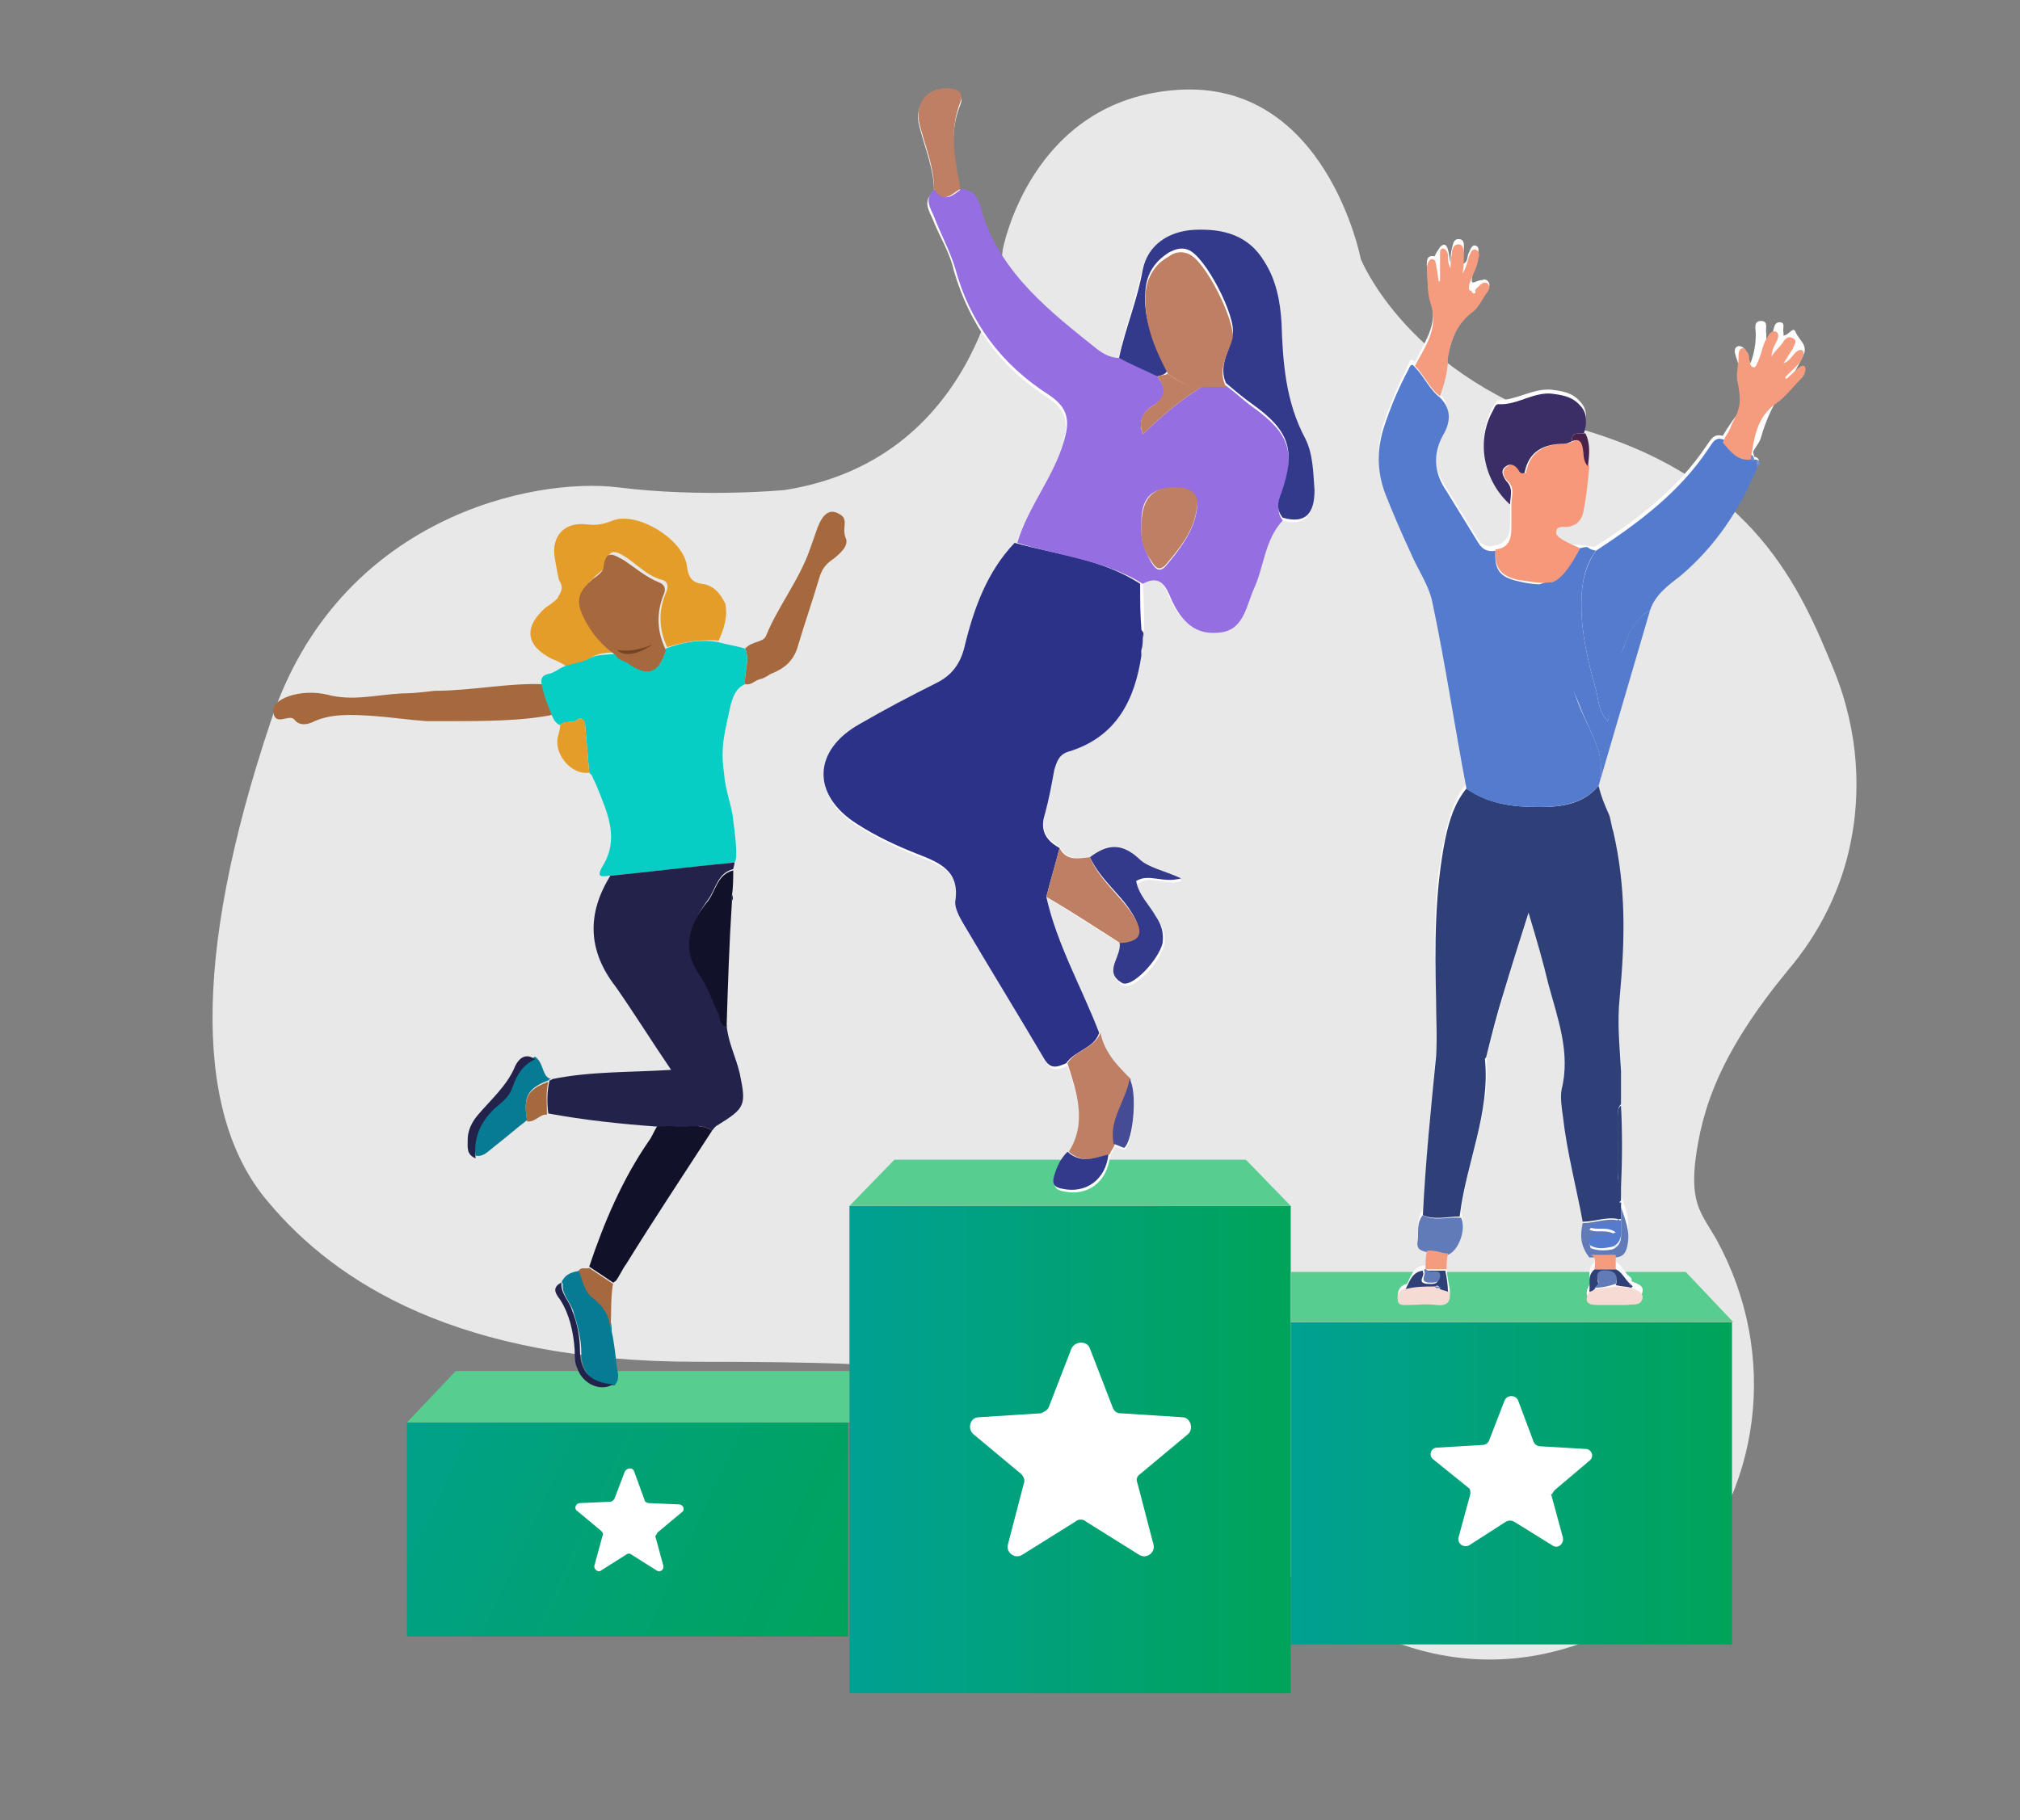 <?xml version="1.0" encoding="utf-8"?>
<!-- Generator: Adobe Illustrator 25.2.0, SVG Export Plug-In . SVG Version: 6.00 Build 0)  -->
<svg version="1.1" xmlns="http://www.w3.org/2000/svg" xmlns:xlink="http://www.w3.org/1999/xlink" x="0px" y="0px"
	 viewBox="0 0 152.9 137.8" style="enable-background:new 0 0 152.9 137.8;" xml:space="preserve">
<rect x="0" y="0" width="152.9" height="137.8" fill="#808080" stroke="none"/>
<style type="text/css">
	.st0{display:none;}
	.st1{fill:#E8E8E8;}
	.st2{opacity:0.6;}
	.st3{fill-rule:evenodd;clip-rule:evenodd;fill:#00A258;}
	.st4{opacity:0.18;}
	.st5{opacity:0.15;}
	.st6{fill:url(#SVGID_1_);}
	.st7{fill:url(#SVGID_2_);}
	.st8{fill:#00A359;}
	.st9{fill:#F4F4F4;}
	.st10{fill:url(#SVGID_3_);}
	.st11{fill:#FBFCFE;}
	.st12{fill:none;stroke:#FBFCFE;stroke-width:2;stroke-linecap:round;stroke-linejoin:round;stroke-miterlimit:10;}
	.st13{fill:none;stroke:#002C3F;stroke-width:1.5;stroke-linecap:round;stroke-linejoin:round;stroke-miterlimit:10;}
	.st14{fill:#D5EDE3;}
	.st15{fill:#CCCCCC;}
	.st16{fill:none;stroke:#002C3F;stroke-linecap:round;stroke-linejoin:round;stroke-miterlimit:10;}
	.st17{fill:url(#SVGID_4_);}
	.st18{fill:url(#SVGID_5_);}
	.st19{fill:#002C3F;}
	.st20{fill:#F2B69D;}
	.st21{fill:#2D2332;}
	.st22{fill:#C69787;}
	.st23{fill:url(#SVGID_6_);}
	.st24{fill:#12603B;}
	.st25{fill:#068749;}
	.st26{fill:#044928;}
	.st27{fill:url(#SVGID_7_);}
	.st28{fill:url(#SVGID_8_);}
	.st29{fill:#F9ECB7;}
	.st30{fill:#FCE47E;}
	.st31{fill:url(#SVGID_9_);}
	.st32{fill:url(#SVGID_10_);}
	.st33{fill:url(#SVGID_11_);}
	.st34{fill:url(#SVGID_12_);}
	.st35{fill:none;stroke:#00A359;stroke-width:2;stroke-miterlimit:10;}
	.st36{fill:none;stroke:#002C3F;stroke-width:2;stroke-linecap:round;stroke-linejoin:round;stroke-miterlimit:10;}
	.st37{fill:#A3A29A;}
	.st38{fill:none;stroke:#00A359;stroke-width:4;stroke-miterlimit:10;}
	.st39{fill:none;stroke:#00A359;stroke-width:2.5;stroke-linecap:round;stroke-linejoin:round;stroke-miterlimit:10;}
	.st40{fill:none;stroke:#00A359;stroke-width:2;stroke-linecap:round;stroke-linejoin:round;stroke-miterlimit:10;}
	.st41{fill-rule:evenodd;clip-rule:evenodd;fill:#002C3F;}
	.st42{fill-rule:evenodd;clip-rule:evenodd;fill:#00A359;}
	.st43{fill:none;}
	.st44{fill:#00A359;stroke:#FFFFFF;stroke-miterlimit:10;}
	.st45{fill:none;stroke:#002C3F;stroke-width:1.8;stroke-miterlimit:10;}
	.st46{fill:#FFFFFF;}
	.st47{fill:none;stroke:#00A359;stroke-width:3;stroke-linecap:round;stroke-linejoin:round;stroke-miterlimit:10;}
	.st48{fill:#00A359;stroke:#FFFFFF;stroke-width:0.5;stroke-miterlimit:10;}
	.st49{fill:url(#SVGID_13_);}
	.st50{fill:url(#SVGID_14_);}
	.st51{opacity:0.3;fill:#6A7570;}
	.st52{fill:#00A258;}
	.st53{fill:none;stroke:#002C3F;stroke-width:0.75;stroke-linecap:round;stroke-linejoin:round;stroke-miterlimit:10;}
	.st54{fill:#082C3E;}
	.st55{fill:url(#SVGID_15_);}
	.st56{fill:#F6C5B9;}
	.st57{fill:#D3FBF6;}
	.st58{fill:#35B7EE;}
	.st59{fill:#E2BB59;}
	.st60{fill-rule:evenodd;clip-rule:evenodd;fill:url(#SVGID_16_);}
	.st61{opacity:0.7;fill-rule:evenodd;clip-rule:evenodd;fill:#D5EDE3;}
	.st62{fill-rule:evenodd;clip-rule:evenodd;fill:url(#SVGID_17_);}
	.st63{fill:#212D67;}
	.st64{fill:#956EE1;}
	.st65{fill:#9F7CE3;}
	.st66{fill:#F7C2C3;}
	.st67{fill:#C5B2F1;}
	.st68{fill:#F5F7FD;}
	.st69{fill:#E6ECF7;}
	.st70{clip-path:url(#SVGID_19_);fill:#E6ECF7;}
	.st71{fill:#C9DBEC;}
	.st72{fill:#BECEEB;}
	.st73{fill:#F2F6FD;}
	.st74{clip-path:url(#SVGID_21_);fill:#DDE7F8;}
	.st75{opacity:0.38;fill:url(#SVGID_22_);}
	.st76{fill:#C5887B;}
	.st77{fill:#663300;}
	.st78{fill:url(#SVGID_23_);}
	.st79{fill:#85D8B5;}
	.st80{fill:url(#SVGID_24_);}
	.st81{fill:url(#SVGID_25_);}
	.st82{fill:url(#SVGID_26_);}
	.st83{fill:url(#SVGID_27_);}
	.st84{fill:#9BF7D6;}
	.st85{fill:#828282;}
	.st86{fill:#E6ECF8;}
	.st87{fill:#E6ECF9;}
	.st88{fill-rule:evenodd;clip-rule:evenodd;fill:#828282;}
	.st89{fill-rule:evenodd;clip-rule:evenodd;fill:#E6ECF8;}
	.st90{fill:#46586B;}
	.st91{fill:url(#SVGID_28_);}
	.st92{clip-path:url(#SVGID_30_);fill:#E6ECF7;}
	.st93{fill:url(#SVGID_31_);}
	.st94{opacity:0.3;}
	.st95{fill:url(#SVGID_32_);}
	.st96{fill:none;stroke:#00A359;stroke-linecap:round;stroke-linejoin:round;stroke-miterlimit:10;}
	.st97{fill:#C0ABF4;}
	.st98{fill:#6A7570;}
	.st99{fill:#F0D3C7;}
	.st100{fill:#7C4939;}
	.st101{fill:#1B0E14;}
	.st102{fill:#B5AACC;}
	.st103{fill:#968AB3;}
	.st104{fill:#AF9F98;}
	.st105{fill:#BF7F64;}
	.st106{fill:#F0937B;}
	.st107{fill:#54505D;}
	.st108{fill:#FDFFFF;}
	.st109{fill:#B39D98;}
	.st110{fill:#3A2E40;}
	.st111{fill-rule:evenodd;clip-rule:evenodd;fill:#FFFFFF;}
	.st112{fill-rule:evenodd;clip-rule:evenodd;fill:#006032;}
	.st113{fill:url(#SVGID_33_);}
	.st114{fill:url(#SVGID_34_);}
	.st115{fill:url(#SVGID_35_);}
	.st116{fill:#57CE90;}
	.st117{clip-path:url(#SVGID_37_);fill:#E6ECF7;}
	.st118{fill:url(#SVGID_38_);}
	.st119{fill:#46A578;}
	.st120{fill:#707C79;}
	.st121{fill:#AEBDB9;}
	.st122{fill:#07492A;}
	.st123{fill:url(#SVGID_39_);}
	.st124{fill:#0FDB7A;}
	.st125{fill:url(#SVGID_40_);}
	.st126{fill:url(#SVGID_41_);}
	.st127{fill:url(#SVGID_42_);}
	.st128{fill:url(#SVGID_43_);}
	.st129{fill:url(#SVGID_44_);}
	.st130{fill:#2B435C;}
	.st131{fill:#0E539B;}
	.st132{fill:#EDC5B7;}
	.st133{fill:#517CA5;}
	.st134{fill:#F1BCA7;}
	.st135{fill:#5FB6DC;}
	.st136{fill:#F2CFBD;}
	.st137{fill:#0EDCBF;}
	.st138{fill:#0B7060;}
	.st139{fill:#5F7D83;}
	.st140{fill:#D2F9F5;}
	.st141{fill:#0D9A84;}
	.st142{fill:#074339;}
	.st143{fill:#0DC0A6;}
	.st144{fill:#89F0E5;}
	.st145{fill:#E3E5E4;}
	.st146{fill:#385F66;}
	.st147{fill:#ECAAA9;}
	.st148{fill:#1C6065;}
	.st149{fill:#059B85;}
	.st150{fill:#4DEBDB;}
	.st151{fill:#FDFEFE;}
	.st152{fill:url(#SVGID_45_);}
	.st153{fill:url(#SVGID_46_);}
	.st154{fill:#8B8C8C;}
	.st155{fill:#00755D;}
	.st156{fill:#004537;}
	.st157{fill:url(#SVGID_47_);}
	.st158{fill:#003F36;}
	.st159{fill:#EEF9F6;}
	.st160{opacity:0.38;fill:url(#SVGID_48_);}
	.st161{fill:#008B77;}
	.st162{fill:#077A66;}
	.st163{fill-rule:evenodd;clip-rule:evenodd;fill:#05C2A8;}
	.st164{fill:url(#SVGID_49_);}
	.st165{fill:#FDFDFD;}
	.st166{fill:#DFE6F6;}
	.st167{fill:url(#SVGID_50_);}
	.st168{fill:#002C3F;stroke:#002C3F;stroke-width:0.75;stroke-miterlimit:10;}
	.st169{fill:#00A359;stroke:#00A359;stroke-miterlimit:10;}
	.st170{fill:#002C3F;stroke:#002C3F;stroke-width:0.5;stroke-miterlimit:10;}
	.st171{fill:#EAF2FA;}
	.st172{fill:#12176D;}
	.st173{fill:#4AA1FA;}
	.st174{fill:#F9B7CC;}
	.st175{fill:#B4E0FC;}
	.st176{fill:#113F86;}
	.st177{fill:#093075;}
	.st178{fill:#FB93A7;}
	.st179{fill:#FAB8CC;}
	.st180{fill:#FCDDE6;}
	.st181{fill:#FCEEF5;}
	.st182{fill:#EEF0F4;}
	.st183{fill:#171719;}
	.st184{fill:#F6C52A;}
	.st185{fill:#ECF1F7;}
	.st186{fill:#F8B91B;}
	.st187{fill:#EFE0D3;}
	.st188{fill:#3D325B;}
	.st189{fill:#FCF1E8;}
	.st190{fill:#513027;}
	.st191{opacity:0.4;}
	.st192{opacity:0.4;fill:none;stroke:#00A359;stroke-width:0.25;stroke-miterlimit:10;}
	.st193{fill:none;stroke:#00A359;stroke-width:0.25;stroke-miterlimit:10;}
	.st194{opacity:0.69;}
	.st195{fill:url(#SVGID_51_);}
	.st196{fill:url(#SVGID_52_);}
	.st197{fill:url(#SVGID_53_);}
	.st198{fill:url(#SVGID_54_);}
	.st199{fill:url(#SVGID_55_);}
	.st200{fill:url(#SVGID_56_);}
	.st201{fill:url(#SVGID_57_);}
	.st202{fill:url(#SVGID_58_);}
	.st203{fill:url(#SVGID_59_);}
	.st204{fill:#10166D;}
	.st205{fill:#603209;}
	.st206{fill:#5AB3FA;}
	.st207{fill:#95A3D4;}
	.st208{fill:#0DD375;}
	.st209{fill:#13176D;}
	.st210{fill:#253392;}
	.st211{fill:#EBF2FA;}
	.st212{fill:#026033;}
	.st213{fill:#AD8679;}
	.st214{fill:#FAC5DC;}
	.st215{fill:#B3B7BC;}
	.st216{fill:#FFFFFF;stroke:#BAC0BF;stroke-width:0.5;stroke-miterlimit:10;}
	.st217{opacity:0.5;}
	.st218{fill:#7F8182;}
	.st219{fill:#012D26;}
	.st220{fill:#024C3A;}
	.st221{fill:#02543F;}
	.st222{fill:#045E44;}
	.st223{fill:#05C2A8;}
	.st224{fill:#F9F8F7;}
	.st225{fill:#55A5CA;}
	.st226{fill:#0F2B4C;}
	.st227{fill:#191B22;}
	.st228{fill:#131316;}
	.st229{fill:#EEA98B;}
	.st230{fill:#0A1F3D;}
	.st231{fill:#F4D37D;}
	.st232{fill:#E0977B;}
	.st233{fill:#3F1B0B;}
	.st234{fill:#953928;}
	.st235{fill:#2B3359;}
	.st236{fill:#E9D6D0;}
	.st237{fill:#1D2128;}
	.st238{fill:#0BACBB;}
	.st239{fill:#084A98;}
	.st240{fill:#603524;}
	.st241{fill:#F9DBAA;}
	.st242{fill:#1A1E1C;}
	.st243{fill:#FFB65B;}
	.st244{clip-path:url(#SVGID_61_);fill:#514FB8;}
	.st245{fill:#F4C084;}
	.st246{fill:#663E1B;}
	.st247{fill:#442610;}
	.st248{fill:#110A04;}
	.st249{fill:#464C5B;}
	.st250{fill:#4D469F;}
	.st251{fill:#FCC99B;}
	.st252{fill:#723A01;}
	.st253{clip-path:url(#SVGID_63_);fill:#9B7FB5;}
	.st254{fill:#E2E6F0;}
	.st255{fill:#E8AE7E;}
	.st256{fill:#C4CEDD;}
	.st257{fill:#6560B1;}
	.st258{fill:#9BA8BA;}
	.st259{fill:#FFFEF5;}
	.st260{fill:#2F352D;}
	.st261{clip-path:url(#SVGID_65_);fill:#9BA8BA;}
	.st262{clip-path:url(#SVGID_67_);fill:#FABB2D;}
	.st263{clip-path:url(#SVGID_69_);}
	.st264{clip-path:url(#SVGID_71_);fill:#DD9900;}
	.st265{fill:#038C4B;}
	.st266{fill:url(#SVGID_72_);}
	.st267{fill:url(#SVGID_73_);}
	.st268{fill:#03723D;}
	.st269{fill:none;stroke:#85D8B5;stroke-width:0.5;stroke-miterlimit:10;}
	.st270{fill:url(#SVGID_74_);}
	.st271{fill:#098446;}
	.st272{fill:none;stroke:#85D8B5;stroke-width:2;stroke-miterlimit:10;}
	.st273{fill:#1BAA63;}
	.st274{fill:url(#SVGID_75_);}
	.st275{fill:url(#SVGID_76_);}
	.st276{fill:url(#SVGID_77_);}
	.st277{fill:url(#SVGID_78_);}
	.st278{fill:url(#SVGID_79_);}
	.st279{fill:url(#SVGID_80_);}
	.st280{fill:url(#SVGID_81_);}
	.st281{fill:url(#SVGID_82_);}
	.st282{fill:url(#SVGID_83_);}
	.st283{fill:url(#SVGID_84_);}
	.st284{fill:url(#SVGID_85_);}
	.st285{fill:url(#SVGID_86_);}
	.st286{fill:url(#SVGID_87_);}
	.st287{fill:url(#SVGID_88_);}
	.st288{fill:url(#SVGID_89_);}
	.st289{fill:url(#SVGID_90_);}
	.st290{fill:none;stroke:#00A359;stroke-width:0.75;stroke-miterlimit:10;}
	.st291{fill:url(#SVGID_91_);}
	.st292{fill:url(#SVGID_92_);}
	.st293{fill:url(#SVGID_93_);}
	.st294{fill:url(#SVGID_94_);}
	.st295{fill:url(#SVGID_95_);}
	.st296{fill:#00A359;stroke:#FFFFFF;stroke-width:1.5;stroke-miterlimit:10;}
	.st297{fill:url(#SVGID_96_);}
	.st298{fill:#20B4CF;}
	.st299{fill:#1BA0BC;}
	.st300{fill:#DB1628;}
	.st301{fill:#C91424;}
	.st302{fill:#3DCCE8;}
	.st303{fill:#36B7D4;}
	.st304{fill:#D69567;}
	.st305{fill:#F9CBA4;}
	.st306{fill:#CF8954;}
	.st307{fill:#EAAC78;}
	.st308{fill:#DFF1F6;}
	.st309{fill:#1386A0;}
	.st310{fill:#2099B9;}
	.st311{fill:#D7403F;}
	.st312{fill:#C12B2B;}
	.st313{fill:#844C27;}
	.st314{fill:#D7996B;}
	.st315{fill:#D7D3CF;}
	.st316{fill:#FDC103;}
	.st317{fill:#FAF9F6;}
	.st318{fill:#A6683D;}
	.st319{fill:#EBAD77;}
	.st320{fill:#FAF8ED;}
	.st321{fill:#EBEBEB;}
	.st322{fill:#E0E0E0;}
	.st323{fill:#2B3288;}
	.st324{fill:#9C9C9E;}
	.st325{fill:#FCD16B;}
	.st326{fill:#CEBDA2;}
	.st327{fill:#454B95;}
	.st328{fill:#D67B88;}
	.st329{fill:#F9C63A;}
	.st330{fill:#33398B;}
	.st331{fill:#EC939D;}
	.st332{fill:#0F1549;}
	.st333{fill:#D21F42;}
	.st334{fill:#A9258E;}
	.st335{fill:#50CAB0;}
	.st336{fill:#FDFDB5;}
	.st337{fill:#FCE2E0;}
	.st338{fill:#FA4863;}
	.st339{fill:#FCC21A;}
	.st340{fill:#077B94;}
	.st341{fill:#06CEC4;}
	.st342{fill:#F1E2E7;}
	.st343{fill:#046A81;}
	.st344{fill:#111229;}
	.st345{fill:#F9C5B7;}
	.st346{fill:#22224B;}
	.st347{fill:#07B9B0;}
	.st348{fill:#E23E56;}
	.st349{fill:#B1BDC5;}
	.st350{fill:#E59D29;}
	.st351{fill:#724527;}
	.st352{fill:#3B2D65;}
	.st353{fill:#2F4079;}
	.st354{fill:#2F4076;}
	.st355{fill:#3A2D66;}
	.st356{fill:#557BCE;}
	.st357{fill:#48224A;}
	.st358{fill:#F5DBD3;}
	.st359{fill:#7A5152;}
	.st360{fill:#F59B7E;}
	.st361{fill:#F7987A;}
	.st362{fill:#F9EBE0;}
	.st363{fill:#708CCB;}
	.st364{fill:#946262;}
	.st365{fill:#607BB8;}
	.st366{fill:#1D2F35;}
	.st367{fill:#F9BD9C;}
	.st368{fill:#383F40;}
	.st369{fill:#BC3540;}
	.st370{fill:#E5616D;}
	.st371{fill:#BA7F61;}
	.st372{opacity:0.8;}
	.st373{fill:url(#SVGID_97_);}
	.st374{fill:url(#SVGID_98_);}
	.st375{fill:url(#SVGID_99_);}
	.st376{fill:url(#SVGID_100_);}
	.st377{fill:url(#SVGID_101_);}
	.st378{fill:url(#SVGID_102_);}
	.st379{fill:url(#SVGID_103_);}
	.st380{fill:url(#SVGID_104_);}
	.st381{fill:url(#SVGID_105_);}
	.st382{fill:url(#SVGID_106_);}
	.st383{fill:url(#SVGID_107_);}
	.st384{fill:url(#SVGID_108_);}
	.st385{fill:url(#SVGID_109_);}
	.st386{fill:url(#SVGID_110_);}
	.st387{fill:url(#SVGID_111_);}
	.st388{fill:url(#SVGID_112_);}
	.st389{fill:url(#SVGID_113_);}
	.st390{fill:url(#SVGID_114_);}
	.st391{fill:url(#SVGID_115_);}
	.st392{fill:url(#SVGID_116_);}
	.st393{fill:url(#SVGID_117_);}
	.st394{fill:url(#SVGID_118_);}
	.st395{fill:url(#SVGID_119_);}
	.st396{fill:url(#SVGID_120_);}
	.st397{fill:url(#SVGID_121_);}
	.st398{fill:url(#SVGID_122_);}
	.st399{fill:url(#SVGID_123_);}
	.st400{fill:url(#SVGID_124_);}
	.st401{fill:url(#SVGID_125_);}
	.st402{fill:url(#SVGID_126_);}
	.st403{fill:url(#SVGID_127_);}
	.st404{fill:url(#SVGID_128_);}
	.st405{fill:url(#SVGID_129_);}
	.st406{fill:url(#SVGID_130_);}
	.st407{fill:url(#SVGID_131_);}
	.st408{fill:url(#SVGID_132_);}
	.st409{fill:url(#SVGID_133_);}
	.st410{fill:url(#SVGID_134_);}
	.st411{fill:url(#SVGID_135_);}
	.st412{fill:url(#SVGID_136_);}
	.st413{fill:url(#SVGID_137_);}
	.st414{fill:url(#SVGID_138_);}
	.st415{fill:url(#SVGID_139_);}
	.st416{fill:url(#SVGID_140_);}
	.st417{fill:url(#SVGID_141_);}
	.st418{fill:url(#SVGID_142_);}
	.st419{fill:url(#SVGID_143_);}
	.st420{fill:url(#SVGID_144_);}
	.st421{fill:url(#SVGID_145_);}
	.st422{fill:url(#SVGID_146_);}
	.st423{fill:url(#SVGID_147_);}
	.st424{fill:url(#SVGID_148_);}
	.st425{fill:url(#SVGID_149_);}
	.st426{fill:url(#SVGID_150_);}
	.st427{fill:url(#SVGID_151_);}
	.st428{fill:url(#SVGID_152_);}
	.st429{fill:url(#SVGID_153_);}
	.st430{fill:url(#SVGID_154_);}
	.st431{fill:url(#SVGID_155_);}
	.st432{fill:url(#SVGID_156_);}
	.st433{fill:url(#SVGID_157_);}
	.st434{fill:url(#SVGID_158_);}
	.st435{fill:url(#SVGID_159_);}
	.st436{fill:url(#SVGID_160_);}
	.st437{fill:url(#SVGID_161_);}
	.st438{fill:url(#SVGID_162_);}
	.st439{fill:url(#SVGID_163_);}
	.st440{fill:url(#SVGID_164_);}
	.st441{fill:url(#SVGID_165_);}
	.st442{fill:url(#SVGID_166_);}
	.st443{fill:url(#SVGID_167_);}
	.st444{fill:url(#SVGID_168_);}
	.st445{fill:url(#SVGID_169_);}
	.st446{fill:url(#SVGID_170_);}
	.st447{fill:url(#SVGID_171_);}
	.st448{fill:url(#SVGID_172_);}
	.st449{fill:url(#SVGID_173_);}
	.st450{fill:url(#SVGID_174_);}
	.st451{fill:url(#SVGID_175_);}
	.st452{fill:url(#SVGID_176_);}
	.st453{fill:url(#SVGID_177_);}
	.st454{fill:url(#SVGID_178_);}
	.st455{fill:url(#SVGID_179_);}
	.st456{fill:url(#SVGID_180_);}
	.st457{fill:url(#SVGID_181_);}
	.st458{fill:url(#SVGID_182_);}
	.st459{fill:url(#SVGID_183_);}
	.st460{fill:url(#SVGID_184_);}
	.st461{fill:url(#SVGID_185_);}
	.st462{fill:url(#SVGID_186_);}
	.st463{fill:url(#SVGID_187_);}
	.st464{fill:url(#SVGID_188_);}
	.st465{fill:url(#SVGID_189_);}
	.st466{fill:url(#SVGID_190_);}
	.st467{fill:url(#SVGID_191_);}
	.st468{fill:url(#SVGID_192_);}
	.st469{fill:url(#SVGID_193_);}
	.st470{fill:url(#SVGID_194_);}
	.st471{fill:url(#SVGID_195_);}
	.st472{fill:url(#SVGID_196_);}
	.st473{fill:url(#SVGID_197_);}
	.st474{fill:url(#SVGID_198_);}
	.st475{fill:url(#SVGID_199_);}
	.st476{fill:url(#SVGID_200_);}
	.st477{fill:url(#SVGID_201_);}
	.st478{fill:url(#SVGID_202_);}
	.st479{fill:url(#SVGID_203_);}
	.st480{fill:url(#SVGID_204_);}
	.st481{fill:url(#SVGID_205_);}
	.st482{fill:url(#SVGID_206_);}
	.st483{fill:url(#SVGID_207_);}
	.st484{fill:url(#SVGID_208_);}
	.st485{fill:url(#SVGID_209_);}
	.st486{fill:url(#SVGID_210_);}
	.st487{fill:url(#SVGID_211_);}
	.st488{fill:url(#SVGID_212_);}
	.st489{fill:url(#SVGID_213_);}
	.st490{fill:url(#SVGID_214_);}
	.st491{fill:url(#SVGID_215_);}
	.st492{fill:url(#SVGID_216_);}
	.st493{fill:url(#SVGID_217_);}
	.st494{fill:url(#SVGID_218_);}
	.st495{fill:url(#SVGID_219_);}
	.st496{fill:url(#SVGID_220_);}
	.st497{fill:url(#SVGID_221_);}
	.st498{fill:url(#SVGID_222_);}
	.st499{fill:url(#SVGID_223_);}
	.st500{fill:url(#SVGID_224_);}
	.st501{fill:url(#SVGID_225_);}
	.st502{fill:url(#SVGID_226_);}
	.st503{fill:url(#SVGID_227_);}
	.st504{fill:url(#SVGID_228_);}
	.st505{fill:url(#SVGID_229_);}
	.st506{fill:url(#SVGID_230_);}
	.st507{fill:url(#SVGID_231_);}
	.st508{fill:url(#SVGID_232_);}
	.st509{fill:url(#SVGID_233_);}
	.st510{fill:url(#SVGID_234_);}
	.st511{fill:url(#SVGID_235_);}
	.st512{fill:url(#SVGID_236_);}
	.st513{fill:url(#SVGID_237_);}
	.st514{fill:url(#SVGID_238_);}
	.st515{fill:url(#SVGID_239_);}
	.st516{fill:url(#SVGID_240_);}
	.st517{fill:url(#SVGID_241_);}
	.st518{fill:url(#SVGID_242_);}
	.st519{fill:url(#SVGID_243_);}
	.st520{fill:url(#SVGID_244_);}
	.st521{fill:url(#SVGID_245_);}
	.st522{fill:url(#SVGID_246_);}
	.st523{fill:url(#SVGID_247_);}
	.st524{fill:url(#SVGID_248_);}
	.st525{fill:url(#SVGID_249_);}
	.st526{fill:url(#SVGID_250_);}
	.st527{fill:url(#SVGID_251_);}
	.st528{fill:url(#SVGID_252_);}
	.st529{fill:url(#SVGID_253_);}
	.st530{fill:url(#SVGID_254_);}
	.st531{fill:url(#SVGID_255_);}
	.st532{fill:url(#SVGID_256_);}
	.st533{fill:url(#SVGID_257_);}
	.st534{fill:url(#SVGID_258_);}
	.st535{fill:url(#SVGID_259_);}
	.st536{fill:url(#SVGID_260_);}
	.st537{fill:url(#SVGID_261_);}
	.st538{fill:url(#SVGID_262_);}
	.st539{fill:url(#SVGID_263_);}
	.st540{fill:url(#SVGID_264_);}
	.st541{fill:url(#SVGID_265_);}
	.st542{fill:url(#SVGID_266_);}
	.st543{fill:url(#SVGID_267_);}
	.st544{fill:url(#SVGID_268_);}
	.st545{fill:url(#SVGID_269_);}
	.st546{fill:url(#SVGID_270_);}
	.st547{fill:url(#SVGID_271_);}
	.st548{fill:url(#SVGID_272_);}
	.st549{fill:url(#SVGID_273_);}
	.st550{fill:url(#SVGID_274_);}
	.st551{fill:url(#SVGID_275_);}
	.st552{fill:url(#SVGID_276_);}
	.st553{fill:url(#SVGID_277_);}
	.st554{fill:url(#SVGID_278_);}
	.st555{fill:url(#SVGID_279_);}
	.st556{fill:url(#SVGID_280_);}
	.st557{fill:url(#SVGID_281_);}
	.st558{fill:url(#SVGID_282_);}
	.st559{fill:url(#SVGID_283_);}
	.st560{fill:url(#SVGID_284_);}
	.st561{fill:url(#SVGID_285_);}
	.st562{fill:url(#SVGID_286_);}
	.st563{fill:url(#SVGID_287_);}
	.st564{fill:url(#SVGID_288_);}
	.st565{fill:url(#SVGID_289_);}
	.st566{fill:url(#SVGID_290_);}
	.st567{fill:url(#SVGID_291_);}
	.st568{fill:url(#SVGID_292_);}
	.st569{fill:url(#SVGID_293_);}
	.st570{fill:url(#SVGID_294_);}
	.st571{fill:url(#SVGID_295_);}
	.st572{fill:url(#SVGID_296_);}
	.st573{fill:url(#SVGID_297_);}
	.st574{fill:url(#SVGID_298_);}
	.st575{fill:url(#SVGID_299_);}
	.st576{fill:url(#SVGID_300_);}
	.st577{fill:url(#SVGID_301_);}
	.st578{fill:url(#SVGID_302_);}
	.st579{fill:url(#SVGID_303_);}
	.st580{fill:url(#SVGID_304_);}
	.st581{fill:url(#SVGID_305_);}
	.st582{fill:url(#SVGID_306_);}
	.st583{fill:url(#SVGID_307_);}
	.st584{fill:url(#SVGID_308_);}
	.st585{fill:url(#SVGID_309_);}
	.st586{fill:url(#SVGID_310_);}
	.st587{fill:url(#SVGID_311_);}
	.st588{fill:url(#SVGID_312_);}
	.st589{fill:url(#SVGID_313_);}
	.st590{fill:url(#SVGID_314_);}
	.st591{fill:url(#SVGID_315_);}
	.st592{fill:url(#SVGID_316_);}
	.st593{fill:url(#SVGID_317_);}
	.st594{fill:url(#SVGID_318_);}
	.st595{fill:url(#SVGID_319_);}
	.st596{fill:url(#SVGID_320_);}
	.st597{fill:url(#SVGID_321_);}
	.st598{fill:url(#SVGID_322_);}
	.st599{fill:url(#SVGID_323_);}
	.st600{fill:url(#SVGID_324_);}
	.st601{fill:url(#SVGID_325_);}
	.st602{fill:url(#SVGID_326_);}
	.st603{fill:url(#SVGID_327_);}
	.st604{fill:url(#SVGID_328_);}
	.st605{fill:url(#SVGID_329_);}
	.st606{fill:url(#SVGID_330_);}
	.st607{fill:url(#SVGID_331_);}
	.st608{fill:url(#SVGID_332_);}
	.st609{fill:url(#SVGID_333_);}
	.st610{fill:url(#SVGID_334_);}
	.st611{fill:url(#SVGID_335_);}
	.st612{fill:url(#SVGID_336_);}
	.st613{fill:url(#SVGID_337_);}
	.st614{fill:url(#SVGID_338_);}
	.st615{fill:url(#SVGID_339_);}
	.st616{fill:url(#SVGID_340_);}
	.st617{fill:url(#SVGID_341_);}
	.st618{fill:url(#SVGID_342_);}
	.st619{fill:url(#SVGID_343_);}
	.st620{fill:url(#SVGID_344_);}
	.st621{fill:url(#SVGID_345_);}
	.st622{fill:url(#SVGID_346_);}
	.st623{fill:url(#SVGID_347_);}
	.st624{fill:url(#SVGID_348_);}
	.st625{fill:url(#SVGID_349_);}
	.st626{fill:url(#SVGID_350_);}
	.st627{fill:url(#SVGID_351_);}
	.st628{fill:url(#SVGID_352_);}
	.st629{fill:url(#SVGID_353_);}
	.st630{fill:url(#SVGID_354_);}
	.st631{fill:url(#SVGID_355_);}
	.st632{fill:url(#SVGID_356_);}
	.st633{fill:url(#SVGID_357_);}
	.st634{fill:url(#SVGID_358_);}
	.st635{fill:url(#SVGID_359_);}
	.st636{fill:url(#SVGID_360_);}
	.st637{fill:url(#SVGID_361_);}
	.st638{fill:url(#SVGID_362_);}
	.st639{fill:url(#SVGID_363_);}
	.st640{fill:url(#SVGID_364_);}
	.st641{fill:url(#SVGID_365_);}
	.st642{fill:url(#SVGID_366_);}
	.st643{fill:url(#SVGID_367_);}
	.st644{fill:url(#SVGID_368_);}
	.st645{fill:url(#SVGID_369_);}
	.st646{fill:url(#SVGID_370_);}
	.st647{fill:url(#SVGID_371_);}
	.st648{fill:url(#SVGID_372_);}
	.st649{fill:url(#SVGID_373_);}
	.st650{fill:url(#SVGID_374_);}
	.st651{fill:url(#SVGID_375_);}
	.st652{fill:url(#SVGID_376_);}
	.st653{fill:url(#SVGID_377_);}
	.st654{fill:url(#SVGID_378_);}
	.st655{fill:url(#SVGID_379_);}
	.st656{fill:url(#SVGID_380_);}
	.st657{fill:url(#SVGID_381_);}
	.st658{fill:url(#SVGID_382_);}
	.st659{fill:url(#SVGID_383_);}
	.st660{fill:url(#SVGID_384_);}
	.st661{fill:url(#SVGID_385_);}
	.st662{fill:url(#SVGID_386_);}
	.st663{fill:url(#SVGID_387_);}
	.st664{fill:url(#SVGID_388_);}
	.st665{fill:url(#SVGID_389_);}
	.st666{fill:url(#SVGID_390_);}
	.st667{fill:url(#SVGID_391_);}
	.st668{fill:url(#SVGID_392_);}
	.st669{fill:url(#SVGID_393_);}
	.st670{fill:url(#SVGID_394_);}
	.st671{fill:url(#SVGID_395_);}
	.st672{fill:url(#SVGID_396_);}
	.st673{fill:url(#SVGID_397_);}
	.st674{fill:url(#SVGID_398_);}
	.st675{fill:url(#SVGID_399_);}
	.st676{fill:url(#SVGID_400_);}
	.st677{fill:url(#SVGID_401_);}
	.st678{fill:url(#SVGID_402_);}
	.st679{fill:url(#SVGID_403_);}
	.st680{fill:url(#SVGID_404_);}
	.st681{fill:url(#SVGID_405_);}
	.st682{fill:url(#SVGID_406_);}
	.st683{fill:url(#SVGID_407_);}
	.st684{fill:url(#SVGID_408_);}
	.st685{fill:url(#SVGID_409_);}
	.st686{fill:url(#SVGID_410_);}
	.st687{fill:url(#SVGID_411_);}
	.st688{fill:url(#SVGID_412_);}
	.st689{fill:url(#SVGID_413_);}
	.st690{fill:url(#SVGID_414_);}
	.st691{fill:url(#SVGID_415_);}
	.st692{fill:url(#SVGID_416_);}
	.st693{fill:url(#SVGID_417_);}
	.st694{fill:url(#SVGID_418_);}
	.st695{fill:url(#SVGID_419_);}
	.st696{fill:url(#SVGID_420_);}
	.st697{fill:url(#SVGID_421_);}
	.st698{fill:url(#SVGID_422_);}
	.st699{fill:url(#SVGID_423_);}
	.st700{fill:url(#SVGID_424_);}
	.st701{fill:url(#SVGID_425_);}
	.st702{fill:url(#SVGID_426_);}
	.st703{fill:url(#SVGID_427_);}
	.st704{fill:url(#SVGID_428_);}
	.st705{fill:url(#SVGID_429_);}
	.st706{fill:url(#SVGID_430_);}
	.st707{fill:url(#SVGID_431_);}
	.st708{fill:url(#SVGID_432_);}
	.st709{fill:url(#SVGID_433_);}
	.st710{fill:url(#SVGID_434_);}
	.st711{fill:url(#SVGID_435_);}
	.st712{fill:url(#SVGID_436_);}
	.st713{fill:url(#SVGID_437_);}
	.st714{fill:url(#SVGID_438_);}
	.st715{fill:url(#SVGID_439_);}
	.st716{fill:url(#SVGID_440_);}
	.st717{fill:url(#SVGID_441_);}
	.st718{fill:url(#SVGID_442_);}
	.st719{fill:url(#SVGID_443_);}
	.st720{fill:url(#SVGID_444_);}
	.st721{fill:#E0F1FB;}
	.st722{fill:#895A49;}
	.st723{fill:none;stroke:#32003D;stroke-width:0.75;stroke-linecap:round;stroke-linejoin:round;stroke-miterlimit:10;}
</style>
<g id="Calque_2" class="st0">
</g>
<g id="Calque_1">
	<path class="st1" d="M138.8,50.7c-2.5-6.1-6-14.4-19.1-18.2S103,19.6,103,19.6S100.4,6.1,89.2,6.8S75.9,18.9,75.9,18.9
		s-1.3,15.8-16.5,18.2c0,0-6.2,0.6-12.6-0.2c-6.5-0.8-21.2,2.3-26.3,17.7c-6.1,18.2-5.6,30.1-0.2,36.4c5.1,6.1,14.4,12.1,32.4,12.1
		s23.5,0.6,30.2,4.9c4.4,2.9,16.7,12.9,16.7,12.9s11,9.9,25,1.1c0,0,0.8-0.6,1.9-1.8c6.9-7.1,8.2-17.7,3.4-26.4
		c-1.1-1.9-1.9-2.6-1.6-5.7c0.5-4.3,2-8.5,7-14.6c2.4-2.8,4.1-6.2,4.8-9.8C140.8,60.2,140.8,55.6,138.8,50.7z"/>
	<g>
		<linearGradient id="SVGID_1_" gradientUnits="userSpaceOnUse" x1="23.581" y1="104.627" x2="65.913" y2="124.39">
			<stop  offset="0" style="stop-color:#00A093"/>
			<stop  offset="1" style="stop-color:#00A359"/>
		</linearGradient>
		<rect x="30.8" y="107.7" class="st6" width="33.4" height="16.2"/>
		<linearGradient id="SVGID_2_" gradientUnits="userSpaceOnUse" x1="97.726" y1="112.249" x2="131.169" y2="112.249">
			<stop  offset="0" style="stop-color:#00A093"/>
			<stop  offset="1" style="stop-color:#00A359"/>
		</linearGradient>
		<rect x="97.7" y="100.1" class="st7" width="33.4" height="24.4"/>
		<linearGradient id="SVGID_3_" gradientUnits="userSpaceOnUse" x1="64.283" y1="109.78" x2="97.726" y2="109.78">
			<stop  offset="0" style="stop-color:#00A093"/>
			<stop  offset="1" style="stop-color:#00A359"/>
		</linearGradient>
		<rect x="64.3" y="91.3" class="st10" width="33.4" height="36.9"/>
		<polygon class="st116" points="30.8,107.7 34.5,103.8 64.3,103.8 64.3,107.7 		"/>
		<polygon class="st116" points="64.3,91.3 67.7,87.8 94.3,87.8 97.7,91.3 		"/>
		<polygon class="st116" points="97.7,100.1 97.7,96.3 127.6,96.3 131.2,100.1 		"/>
	</g>
	<path class="st46" d="M86.3,111.6l3.6-3c0.5-0.4,0.2-1.3-0.4-1.3l-4.7-0.3c-0.3,0-0.5-0.2-0.6-0.5l-1.7-4.4c-0.2-0.6-1.1-0.6-1.4,0
		l-1.7,4.4c-0.1,0.3-0.4,0.4-0.6,0.5l-4.7,0.3c-0.7,0-0.9,0.9-0.4,1.3l3.6,3c0.2,0.2,0.3,0.5,0.2,0.7l-1.2,4.6
		c-0.2,0.6,0.5,1.2,1.1,0.8l4-2.5c0.2-0.2,0.6-0.2,0.8,0l4,2.5c0.6,0.4,1.3-0.2,1.1-0.8l-1.2-4.6C86,112.1,86,111.8,86.3,111.6z"/>
	<path class="st46" d="M117.7,112.8l2.6-2.2c0.4-0.3,0.2-0.9-0.3-0.9l-3.4-0.2c-0.2,0-0.4-0.1-0.5-0.3l-1.2-3.2
		c-0.2-0.4-0.8-0.4-1,0l-1.2,3.1c-0.1,0.2-0.3,0.3-0.5,0.3l-3.4,0.2c-0.5,0-0.7,0.6-0.3,0.9l2.6,2.1c0.2,0.1,0.2,0.3,0.2,0.5
		l-0.9,3.3c-0.1,0.5,0.4,0.8,0.8,0.6l2.8-1.8c0.2-0.1,0.4-0.1,0.6,0l2.9,1.8c0.4,0.3,0.9-0.1,0.8-0.6l-0.9-3.3
		C117.5,113.2,117.5,113,117.7,112.8z"/>
	<path class="st46" d="M49.8,116l1.8-1.5c0.3-0.2,0.1-0.6-0.2-0.6l-2.3-0.1c-0.1,0-0.3-0.1-0.3-0.2l-0.8-2.2c-0.1-0.3-0.5-0.3-0.7,0
		l-0.8,2.1c-0.1,0.1-0.2,0.2-0.3,0.2l-2.3,0.1c-0.3,0-0.5,0.4-0.2,0.6l1.8,1.5c0.1,0.1,0.2,0.2,0.1,0.4l-0.6,2.2
		c-0.1,0.3,0.3,0.6,0.5,0.4l1.9-1.2c0.1-0.1,0.3-0.1,0.4,0l1.9,1.2c0.3,0.2,0.6-0.1,0.5-0.4l-0.6-2.2
		C49.7,116.2,49.7,116.1,49.8,116z"/>
	<g id="Calque_3">
	</g>
	<g>
		<path class="st165" d="M85.5,81.7c-1-1.1-2-2-2.3-3.5c-1.3-3.4-3.2-6.7-4-10.3c1.9,1.2,3.7,2.4,5.6,3.5c0.4,1.1-1.3,2.3,0.2,3.2
			c0.8,0.4,2.8-1.7,3.1-3c0.2-0.8-0.1-1.4-0.5-2c-0.5-0.9-1.4-1.6-1.5-2.7c1-0.7,2,0.2,3.4-0.2C88.1,66,87,65.7,86.2,65
			c-1.3-1.2-2.4-1.2-3.7-0.1c-0.9,0.1-1.8,0.2-2.3-0.8c-1-0.6-1.5-1.4-1.1-2.6c0.3-1.1,0.5-2.2,0.7-3.3c0.1-0.7,0.3-1.2,1.1-1.4
			c3.6-1.1,5-3.8,5.5-7.3c0,0,0.1-0.1,0.1-0.1c0-0.1-0.1-0.2-0.1-0.3c0-0.3,0-0.6,0.1-0.9c0-0.2,0.1-0.4,0.1-0.6
			c0-1.2,0-2.3-0.1-3.5c1-0.5,1.5-0.1,1.9,0.9c0.7,1.6,1.7,3,3.7,2.9c2-0.2,2.1-2,2.7-3.3c0.8-1.7,0.8-3.7,2.2-5.2
			c1.8,0.5,2.5-0.4,2.4-2.1c0-1.4-0.1-2.7-0.7-3.9c-1.5-2.8-1.7-5.8-1.8-8.8c-0.1-1.6-0.4-3.2-1.3-4.6c-1.2-2-3.2-2.5-5.3-2.4
			c-2,0.1-3.5,1.1-3.9,3c-0.5,2.3-1.3,4.4-1.8,6.7c-0.7,0-1.2-0.3-1.7-0.7c-3.5-2.8-7.1-5.5-8.6-10.1c-0.3-0.8-0.4-1.9-1.6-2
			c-0.5-2.2-0.9-4.4,0-6.6c0.2-0.5,0-0.9-0.7-1c-1.7-0.2-2.9,1-2.4,2.7c0.4,1.6,1.1,3.2,1.1,4.9c-0.9,0.7-0.4,1.4-0.1,2.1
			c0.5,1.3,1.3,2.5,1.6,3.9c1.2,4.1,3.5,7.3,7.1,9.6c1.5,1,1.6,2,1.1,3.6c-0.8,2.7-2.7,4.9-3.5,7.6c-2.1,2.2-3.2,5-3.8,7.9
			c-0.3,1.3-0.9,2.1-2.1,2.7c-2,1-3.9,2-5.8,3.1c-3.6,2-3.8,5.4-0.2,7.6c1.4,0.9,2.9,1.6,4.4,2.2c1.8,0.7,3.4,1.3,3,3.7
			c-0.1,0.5,0.3,1.1,0.6,1.6c2,3.4,4.1,6.8,6.1,10.2c0.5,0.9,1,0.7,1.7,0.4c0.7,2.2,1.6,4.5,0.1,6.7c-0.5,0.5-0.8,1.1-1,1.8
			c-0.2,0.6,0,0.9,0.6,1c1.8,0.4,3.3-0.7,3.5-2.6c0.1-0.3,0.3-0.5,0.4-0.8c0.3,0.1,0.6,0.3,0.8,0.2C85.8,86.3,86.1,82.6,85.5,81.7z"
			/>
		<path class="st323" d="M86.5,48.3c0,0.3,0,0.6-0.1,0.9c0,0.1,0,0.3,0,0.4c-0.5,3.4-1.9,6.2-5.5,7.3c-0.7,0.2-0.9,0.7-1.1,1.4
			c-0.2,1.1-0.4,2.2-0.7,3.3c-0.4,1.2,0,2,1.1,2.6c-0.3,1.2-0.7,2.5-1,3.7c0.8,3.6,2.7,6.9,4,10.3c-0.4,1.2-1.8,1.3-2.5,2.3
			c-0.7,0.3-1.2,0.5-1.7-0.4c-2-3.4-4.1-6.8-6.1-10.2c-0.3-0.5-0.6-1.1-0.6-1.6c0.4-2.4-1.2-3-3-3.7c-1.5-0.6-3-1.3-4.4-2.2
			c-3.5-2.2-3.4-5.6,0.2-7.6c1.9-1.1,3.8-2.1,5.8-3.1c1.2-0.6,1.8-1.5,2.1-2.7c0.7-2.9,1.7-5.7,3.8-7.9c3.2,0.9,6.6,1.2,9.5,3.1
			c0,1.2,0,2.3,0.1,3.5C86.6,47.9,86.6,48.1,86.5,48.3z"/>
		<path class="st64" d="M86.5,44.2c-2.9-1.8-6.3-2.1-9.5-3.1c0.8-2.7,2.7-4.9,3.5-7.6c0.5-1.6,0.4-2.6-1.1-3.6
			c-3.6-2.3-6-5.5-7.1-9.6c-0.4-1.3-1.1-2.6-1.6-3.9c-0.3-0.7-0.8-1.4,0.1-2.1c0.7,1.2,1.4,0.4,2,0c1.2,0.1,1.4,1.2,1.6,2
			c1.5,4.5,5.1,7.3,8.6,10.1c0.5,0.4,1.1,0.7,1.7,0.7c1,0.5,2,0.9,2.9,1.4c0.6,0.8,0.8,1.5-0.3,2.2c-0.7,0.4-1.2,1.1-0.8,2.2
			c1.5-1.5,3-2.7,4.6-3.7c0.6,0,1.1,0,1.7,0c0.7,0.5,1.3,1.1,2,1.6c2.8,2,3.3,3.4,2.2,6.7c-0.2,0.7-0.4,1.3,0.1,1.9
			c-1.4,1.5-1.4,3.5-2.2,5.2c-0.6,1.4-0.8,3.2-2.7,3.3c-2,0.2-3-1.2-3.7-2.9C88.1,44.1,87.6,43.6,86.5,44.2z M86.4,39.8
			c-0.1,0.9,0.2,1.8,0.7,2.7c0.3,0.5,0.6,0.9,1.1,0.4c1.1-1.3,2.2-2.7,2.4-4.4c0.1-1.1-0.6-1.5-1.5-1.5
			C87.2,36.8,86.3,37.7,86.4,39.8z"/>
		<path class="st330" d="M87.6,28.5c-1-0.5-2-0.9-2.9-1.4c0.5-2.3,1.4-4.4,1.8-6.7c0.4-1.9,2-2.9,3.9-3c2.2-0.1,4.1,0.4,5.3,2.4
			c0.9,1.4,1.2,3,1.3,4.6c0.1,3,0.3,6,1.8,8.8c0.6,1.2,0.6,2.6,0.7,3.9c0,1.7-0.6,2.6-2.4,2.1c-0.5-0.6-0.4-1.2-0.1-1.9
			c1.1-3.2,0.6-4.7-2.2-6.7c-0.7-0.5-1.3-1-2-1.6c-0.6-1.3,0.3-2.5,0.5-3.7c0.3-1.3-2.1-6-3.4-6.4c-0.5-0.2-1,0-1.4,0.2
			c-1.1,0.7-1.7,1.6-1.8,2.9c-0.2,2.2,0.7,4.1,1.7,6C88.2,28.4,87.9,28.4,87.6,28.5z"/>
		<path class="st330" d="M82.5,64.9c1.3-1,2.4-1.1,3.7,0.1c0.7,0.7,1.9,0.9,3.2,1.5c-1.4,0.4-2.4-0.4-3.4,0.2c0.2,1.1,1,1.8,1.5,2.7
			c0.4,0.6,0.6,1.2,0.5,2c-0.3,1.3-2.4,3.5-3.1,3c-1.5-0.9,0.2-2.1-0.2-3.2c1.8-0.1,1.7-1,0.9-2.2C84.8,67.7,83.3,66.6,82.5,64.9z"
			/>
		<path class="st105" d="M80.8,80.5c0.6-1,2-1.1,2.5-2.3c0.3,1.5,1.3,2.5,2.3,3.5c-0.2,1.7-1.6,3.1-1.2,4.9
			c-0.1,0.3-0.3,0.5-0.4,0.8c-1.1,0.3-2.1,0.7-3.1-0.2C82.3,85,81.5,82.7,80.8,80.5z"/>
		<path class="st105" d="M82.5,64.9c0.7,1.7,2.2,2.8,3.2,4.3c0.8,1.2,0.9,2.1-0.9,2.2c-1.9-1.2-3.7-2.4-5.6-3.5
			c0.3-1.2,0.7-2.5,1-3.7C80.7,65.2,81.6,65,82.5,64.9z"/>
		<path class="st105" d="M72.7,14.3c-0.7,0.4-1.3,1.2-2,0c0-1.7-0.7-3.3-1.1-4.9c-0.4-1.7,0.7-2.9,2.4-2.7c0.7,0.1,0.9,0.5,0.7,1
			C71.8,10,72.3,12.1,72.7,14.3z"/>
		<path class="st330" d="M80.8,87.2c1,0.9,2,0.5,3.1,0.2c-0.2,1.9-1.7,3-3.5,2.6c-0.6-0.1-0.8-0.4-0.6-1
			C80,88.3,80.3,87.7,80.8,87.2z"/>
		<path class="st327" d="M84.3,86.6c-0.4-1.8,0.9-3.2,1.2-4.9c0.6,0.9,0.3,4.6-0.4,5.2C85,86.9,84.6,86.7,84.3,86.6z"/>
		<path class="st322" d="M86.5,48.3c0-0.2,0.1-0.4,0.1-0.6C86.6,47.9,86.6,48.1,86.5,48.3z"/>
		<path class="st322" d="M86.4,49.6c0-0.1,0-0.3,0-0.4c0,0.1,0.1,0.2,0.1,0.3C86.6,49.5,86.5,49.6,86.4,49.6z"/>
		<path class="st105" d="M88.4,28.3c-1-1.9-1.8-3.8-1.7-6c0.1-1.3,0.7-2.3,1.8-2.9c0.4-0.3,0.9-0.4,1.4-0.2c1.3,0.4,3.6,5.1,3.4,6.4
			c-0.3,1.2-1.2,2.3-0.5,3.7c-0.6,0-1.1,0-1.7,0C90.1,29.4,89.2,28.9,88.4,28.3z"/>
		<path class="st105" d="M86.4,39.8c0-2.1,0.9-3,2.7-2.9c1,0,1.7,0.5,1.5,1.5c-0.2,1.8-1.3,3.1-2.4,4.4c-0.5,0.5-0.8,0.1-1.1-0.4
			C86.5,41.6,86.3,40.6,86.4,39.8z"/>
		<path class="st105" d="M88.4,28.3c0.8,0.6,1.7,1.1,2.7,0.9c-1.6,1-3.1,2.2-4.6,3.7c-0.4-1.2,0.1-1.8,0.8-2.2
			c1-0.7,0.9-1.4,0.3-2.2C87.9,28.4,88.2,28.4,88.4,28.3z"/>
	</g>
	<g>
		<path class="st350" d="M42.3,43.9c-0.1-0.5-0.2-1-0.3-1.6c-0.3-1.7,0.7-2.8,2.4-2.6c0.7,0.1,1.3,0,2-0.3c1.9-0.7,5.4,1.5,5.6,3.5
			c0.1,0.8,0.4,1.2,1.1,1.3c0.9,0.1,1.4,0.7,1.8,1.5c0.2,1-0.1,1.9-0.5,2.8c-1.4-0.1-2.7,0.1-3.9,0.5c-0.6-1.3-0.7-2.7-0.1-4.1
			c0.2-0.4,0.2-0.9-0.3-1c-1.1-0.3-1.8-1.1-2.7-1.7c-0.5-0.3-1.3-0.9-1.5,0.4c-0.1,0.6-0.7,0.8-1,1.2c-1,0.9-1.1,1.6-0.5,2.8
			c0.6,1.1,1.4,2,2.4,2.8c-0.7,0-1.4,0-2.1,0.4c-0.5,0.3-1.2,0.7-1.9,0.6c-0.3-0.2-0.7-0.4-1-0.5c-2-1-2.2-2.4-0.5-3.9
			c0.3-0.2,0.6-0.4,0.9-0.7C42.3,45,42.8,44.6,42.3,43.9z"/>
		<path class="st318" d="M41.8,53.6c0.1,0.4,0.4,0.4,0.1,0.5c-2.3,0.5-5.5,0.5-7.9,0.5c-0.6,0-1.1,0-1.7,0c-1.4-0.1-2.7-0.3-4.1-0.4
			c-1.6-0.1-3.2-0.2-4.6,0.5c-0.5,0.2-1,0.2-1.3-0.2c-0.4-0.5-1.4,0.5-1.6-0.5c-0.3-1.1,2.1-1.9,4.1-1.4c1.9,0.5,3.7,0,5.6-0.1
			c0.8,0,1.7-0.1,2.5-0.2c2.8,0,5.5-0.6,8.2-0.5C41.1,52.5,41.5,52.8,41.8,53.6z"/>
		<path class="st344" d="M53.9,85.6c-2.2,3.4-4.4,6.7-6.5,10.1c-0.3,0.4-0.5,0.9-0.8,1.3c-0.1,0-0.1,0.1-0.2,0.1
			c-0.6-0.4-1.2-0.8-1.8-1.2c1.1-3.3,2.5-6.6,4.5-9.5c0.3-0.4,0.4-0.8,0.7-1.2c0.4,0,0.8,0,1.3,0C52,85.4,53,85,53.9,85.6z"/>
		<path class="st318" d="M57.6,51.4c-0.5,0.1-0.7,0.5-1.2,0.4c-0.1-0.9,0.4-1.8,0-2.7c0.3-0.3,0.6-0.4,0.9-0.5
			c0.3-0.1,0.6-0.2,0.7-0.5c0.9-2.2,2.5-4.2,3.3-6.5c0.2-0.6,0.4-1.1,0.6-1.7c0.4-1,0.9-1.4,1.6-1c0.8,0.4,0.2,1,0.5,1.8
			c0.3,0.6-0.4,1.2-0.9,1.6c-0.6,0.4-0.9,0.8-1.1,1.5c-0.5,1.7-1.1,3.4-1.6,5.1c-0.3,1.1-1,1.7-2,2.1C58.3,51,58,51.3,57.6,51.4z"/>
		<path class="st340" d="M42.6,96.9c0.3-0.5,0.8-0.6,1.3-0.7c0.3,0.7,0.5,1.6,1.1,2.1c0.9,0.6,1.3,1.4,1.3,2.5
			c0.2,0.9,0.3,1.9,0.4,2.8c0.1,0.4,0.2,0.9-0.2,1.3c-1.6-0.1-2.5-0.9-2.5-2.5c0-1.1-0.3-2.1-0.6-3.1c-0.2-0.7-0.9-1.3-0.8-2.1
			C42.5,97.1,42.5,97,42.6,96.9z"/>
		<path class="st346" d="M42.5,97.1c-0.1,0.8,0.6,1.4,0.8,2.1c0.4,1,0.6,2,0.6,3.1c0,1.6,0.9,2.4,2.5,2.5c-0.9,0.6-2.3,0-2.7-1.2
			c-0.2-0.4-0.2-0.9-0.2-1.4c-0.1-1.4-0.4-2.7-1.1-3.8C42.1,98,41.7,97.5,42.5,97.1z"/>
		<path class="st318" d="M46.2,100.8c0-1-0.4-1.8-1.3-2.5c-0.7-0.5-0.8-1.4-1.1-2.1c0.2-0.3,0.5-0.1,0.8-0.2
			c0.6,0.4,1.2,0.8,1.8,1.2C46.2,98.3,46.3,99.6,46.2,100.8z"/>
		<path class="st341" d="M55.6,65.3c-3.1,0.3-6.2,0.7-9.4,1c-0.4,0-1.2,0.3-0.6-0.7c1.3-2.1,0.4-4-0.4-6c-0.1-0.3-0.3-0.6-0.4-0.9
			c0,0,0,0,0,0c-0.1-0.1-0.1-0.1-0.2-0.2c-0.1-1.2-0.2-2.3-0.3-3.5c0-0.4-0.3-0.8-0.6-0.5c-0.4,0.3-0.9,0-1.3,0.4
			c-0.5-0.2-0.6-0.7-0.8-1.2c-0.3-0.7-0.5-1.3-0.6-1.9c-0.1-0.5,0.1-0.7,0.6-0.8c0.4-0.1,0.6-0.3,1-0.5c0.7-0.3,1.4-0.3,1.9-0.6
			c0.7-0.4,1.4-0.3,2.1-0.4c0.2,0.4,0.6,0.4,0.9,0.6c1.5,1.1,2.5,0.8,2.9-1c1.3-0.5,2.6-0.7,3.9-0.5c0.7,0.2,1.4,0.3,2.1,0.5
			c0.4,0.9-0.1,1.8,0,2.7c-0.7,0.3-0.9,0.9-1.1,1.6c-0.4,1.9-0.8,3.1-0.5,5.1c0.1,1.4,0.6,2.5,0.7,3.6C55.6,62.9,55.9,65,55.6,65.3"
			/>
		<path class="st346" d="M46.2,66.3c3.1-0.3,6.2-0.7,9.4-1c0,0.2-0.1,0.4-0.1,0.5c-1.2,0.3-1.3,1.5-1.9,2.3c-1.3,1.8-2,3.6-0.6,5.7
			c0.6,0.9,0.9,1.9,1.4,2.9c0.2,0.3,0.1,0.8,0.6,0.9c0.1,1.3,0.7,2.4,1,3.7c0.5,2.4,0.4,2.6-1.7,3.9c-0.2,0.1-0.3,0.3-0.4,0.4
			C53,85,52,85.4,51.1,85.3c-0.4-0.1-0.8,0-1.3,0c-2.8-0.2-5.6-0.5-8.3-1c-0.1-0.8-0.1-1.7,0.1-2.5c0.1,0,0.2-0.1,0.2-0.1
			c2.9-0.6,5.9-0.5,9-0.7c-1.5-2.2-2.8-4.3-4.2-6.3C44.5,72,44.4,69.2,46.2,66.3z"/>
		<path class="st340" d="M41.7,81.7c-0.1,0-0.2,0.1-0.2,0.1c-1.6,0.6-1.9,1.3-1.6,3c-0.9,0.7-1.7,1.4-2.6,2.1
			c-0.4,0.3-0.7,0.7-1.3,0.6c-0.3-1.7,0.4-3,1.7-4c0.5-0.4,0.9-0.8,1.1-1.4c0.3-0.9,0.8-1.6,1.7-2.1C41.2,80.5,41,81.5,41.7,81.7z"
			/>
		<path class="st350" d="M42.4,54.9c0.3-0.4,0.9-0.1,1.3-0.4c0.4-0.3,0.6,0.1,0.6,0.5c0.1,1.2,0.2,2.3,0.3,3.5
			c-1.3,0.2-2.6-1.3-2.4-2.6C42.3,55.5,42.4,55.2,42.4,54.9z"/>
		<path class="st346" d="M40.5,80.2c-0.9,0.4-1.4,1.2-1.7,2.1c-0.2,0.6-0.6,1-1.1,1.4c-1.2,1-1.9,2.3-1.7,4
			c-0.7-0.3-0.6-0.8-0.6-1.4c0-0.7,0.3-1.3,0.7-1.8c1-1.2,2.3-2.3,2.9-3.8C39.3,80.1,39.8,79.7,40.5,80.2z"/>
		<path class="st318" d="M39.9,84.9c-0.3-1.8,0-2.4,1.6-3c-0.2,0.8-0.1,1.7-0.1,2.5C40.9,84.3,40.5,85,39.9,84.9z"/>
		<path class="st338" d="M44.8,58.7C44.8,58.7,44.8,58.7,44.8,58.7C44.8,58.7,44.8,58.7,44.8,58.7z"/>
		<path class="st344" d="M55,77.7c-0.5,0-0.5-0.6-0.6-0.9c-0.5-1-0.8-2-1.4-2.9c-1.5-2.1-0.8-4,0.6-5.7c0.6-0.8,0.7-2,1.9-2.3
			c0,0.6,0,1.3-0.1,1.9c0,0.2,0,0.3,0,0.5C55.2,71.4,55.1,74.5,55,77.7z"/>
		<path class="st346" d="M55.4,68.2c0-0.2,0-0.3,0-0.5C55.5,67.9,55.5,68.1,55.4,68.2z"/>
		<path class="st318" d="M50.4,49.2c-0.5,1.8-1.4,2.1-2.9,1c-0.3-0.2-0.7-0.2-0.9-0.6c-1-0.7-1.8-1.6-2.4-2.8
			c-0.6-1.2-0.5-1.9,0.5-2.8c0.4-0.4,1-0.6,1-1.2c0.2-1.3,0.9-0.7,1.5-0.4c0.9,0.6,1.7,1.3,2.7,1.7c0.5,0.2,0.5,0.6,0.3,1
			C49.7,46.4,49.7,47.8,50.4,49.2z"/>
	</g>
	<path class="st351" d="M46.7,49.2c0,0,1,0.3,2.7-0.4C49.4,48.8,47.6,50.1,46.7,49.2z"/>
	<g>
		<path class="st165" d="M124.9,46c0.4-1.2,1.4-1.8,2.2-2.6c2.7-2.2,4.5-5,5.8-8.2c0.2-0.2,0.4-0.4,0-0.6c0,0-0.1,0-0.1,0
			c0-0.1-0.1-0.2-0.1-0.4c0.2-0.4,0.5-0.7,0.6-1.1c0.4-1.4,1-2.7,1.9-3.9c0.5-0.7,0.9-1.5,1.3-2.3c0.4-0.8-0.4-1.2-0.6-1.8
			c-0.2-0.4-0.5,0.3-0.9,0.3c0-0.1,0-0.2,0-0.2c-0.1-0.3,0.2-0.8-0.3-0.8c-0.4,0-0.4,0.4-0.5,0.7c-0.1,0.3-0.1,0.6-0.5,0.8
			c0-0.2,0-0.4,0-0.6c-0.1-0.4,0.2-1-0.4-1c-0.6,0-0.4,0.6-0.4,1c0,0.7-0.1,1.4-0.4,2.2c-0.2-0.3-0.3-0.5-0.3-0.8
			c-0.1-0.3-0.3-0.5-0.6-0.5c-0.4,0.1-0.3,0.5-0.2,0.8c0.3,0.8,0.3,1.6,0.7,2.4c0.3,0.6,0.2,1.1-0.3,1.6c-0.5,0.6-1,1.3-1.4,2
			c-0.7-0.2-0.9,0.3-1.2,0.7c-2.2,3.3-5.2,5.6-8.5,7.7c-0.9-0.1-1.8-0.3-2.7-0.1c-0.7-0.3-0.4-0.9-0.4-1.3c0-0.5,0.5-0.4,0.8-0.4
			c0.9-0.1,1.2-0.6,1.3-1.4c0.2-1.1,0.3-2.1,0.4-3.2c0.1-0.8,0.2-1.7-0.2-2.5c0.2-0.7,0.3-1.5-0.3-2.1c-0.6-0.7-1.4-0.8-2.2-0.9
			c-1.4-0.1-2.6,0.8-4,0.8c-0.1,0-0.3,0.3-0.4,0.5c-1.3,2.3-0.7,5.3,1.3,7.1c0,0.6,0,1.2,0,1.8c0,0.8-0.3,1.5-1.2,1.6
			c-0.6,0.2-1-0.1-1.3-0.6c-0.8-1.3-1.6-2.6-2.4-3.9c-0.9-1.4-1.1-2.8-0.3-4.2c0.6-1,0.7-2-0.2-2.9c0.2-0.9,0.5-1.8,0.7-2.8
			c0.3-1.4,0.8-2.6,1.9-3.5c0.5-0.4,0.7-1,1.1-1.5c0.1-0.1,0.2-0.3,0.1-0.5c-0.1-0.2-0.3-0.3-0.5-0.2c-0.2,0-0.4,0.1-0.7,0.2
			c0,0-0.1-0.1-0.1-0.1c0-0.7,0.4-1.3,0.5-2c0-0.3,0.1-0.6-0.2-0.7c-0.3-0.1-0.4,0.3-0.5,0.5c-0.2,0.3,0,0.7-0.5,0.9
			c0-0.4,0.1-0.8,0.1-1.1c0-0.3,0.1-0.8-0.4-0.8c-0.4,0-0.4,0.4-0.5,0.7c-0.1,0.4-0.1,0.7-0.1,1.1c-0.1-0.3-0.1-0.7-0.2-1
			c-0.1-0.4-0.3-0.5-0.6-0.2c-0.1,0.2-0.3,0.4-0.4,0.7c-0.6-0.1-0.6,0.3-0.6,0.7c0.1,0.9,0,1.8,0.3,2.6c0.6,1.9-0.5,3.2-1.2,4.7
			c-0.4-0.4-0.4,0-0.5,0.2c-0.7,1.4-1.3,2.8-1.8,4.2c-0.6,1.8-0.6,3.5,0.1,5.3c0.6,1.5,1.2,3,1.9,4.4c0.6,1.2,1.4,2.4,1.6,3.6
			c1,4.7,1.7,9.5,2.6,14.2c-0.9,1.1-1.3,2.5-1.6,3.8c-0.9,4-0.9,8-0.7,12.1c0,1.5,0.2,3,0,4.4c-0.4,4-0.7,8-1,12
			c-0.5,0.6-0.3,1.3-0.4,2c-0.1,0.6,0.2,0.7,0.7,0.8c0,0.5,0,0.9-0.1,1.4l0,0c-0.1,0-0.1,0-0.1,0c-0.8,0.1-1,0.8-1.3,1.4
			c-0.5,0.1-0.7,0.5-0.7,0.9c0.1,0.5,0.6,0.4,0.9,0.4c0.7,0,1.4,0,2,0c0.8,0.1,1.2-0.2,1-1.1c-0.1-0.5-0.2-1.1-0.2-1.6
			c0-0.4,0-0.8,0.1-1.2c0.8-0.2,1.4-1.9,1-2.8c0,0,0-0.1,0-0.1c0.5-4,2.3-7.7,1.9-11.8c0-0.1,0-0.1,0.1-0.2c0.4-1.6,0.9-3.2,1.3-4.8
			c0.6-2,1.2-3.9,1.9-6.1c0.5,2,1,3.7,1.5,5.4c0.7,2.6,1.6,5.2,1,8c-0.1,0.6,0,1.4,0.1,2c0.3,2.7,1,5.3,1.5,8
			c-0.2,0.9-0.1,1.7,0.5,2.3c0.5,0.3,0.3,0.7,0.3,1.1c-0.6,0.4-0.3,1.1-0.4,1.7c-0.4,0.7-0.2,1.1,0.6,1c0.8,0,1.6,0,2.3,0
			c0.4,0,0.9,0.2,1.1-0.4c0.2-0.6-0.4-0.7-0.8-0.9c0-0.1,0-0.1,0-0.2c-0.1-0.1-0.1-0.1-0.2-0.2c-0.4-0.3-0.5-0.9-1.1-1.1
			c0-0.4,0-0.8,0-1.2c0.7,0,0.9-0.3,1-1c0.2-1-0.2-1.9-0.5-2.8l0,0c0-0.1,0-0.1,0-0.2c0-0.4,0-0.8,0-1.2c0.1-2.1,0.1-4.1,0-6.2
			c0-0.8,0-1.6,0-2.5c-0.1-1.9-0.3-3.7-0.1-5.6c0.4-4.3-1.1-11.7-2-16"/>
		<path class="st353" d="M107.7,92c0.2-4,0.6-8,1-12c0.1-1.5,0-2.9,0-4.4c-0.1-4-0.1-8.1,0.7-12.1c0.3-1.4,0.7-2.7,1.6-3.8
			c1.7,1.2,3.6,1.4,5.5,1.4c1.7,0,3.3-0.2,4.5-1.6c0.2,0.8,0.4,1.3,0.8,2.2c0.1,0.2,0.2,1,0.3,1.2c1,4.3,0.9,8.3,0.5,12.6
			c-0.2,1.9,0,3.7,0.1,5.6c0,0.8,0,1.6,0,2.5c-0.3,0.3-0.2,0.6-0.2,0.9c0,1.4,0,2.9,0,4.3c0,0.3-0.1,0.7,0.2,0.9c0,0.4,0,0.8,0,1.2
			c-0.1,0.1-0.2,0.1,0,0.2c0,0,0,0,0,0c0,0.4,0,0.8,0,1.2c-0.1,0-0.1,0-0.2,0c-0.9-0.2-1.8,0.2-2.7,0.2c-0.5-2.7-1.2-5.3-1.5-8
			c-0.1-0.7-0.2-1.4-0.1-2c0.7-2.8-0.3-5.4-1-8c-0.4-1.7-0.9-3.4-1.5-5.4c-0.7,2.2-1.3,4.1-1.9,6.1c-0.5,1.6-0.9,3.2-1.3,4.8
			c0,0.1-0.1,0.1-0.1,0.2c0.4,4.1-1.4,7.8-1.9,11.8c0,0,0,0.1,0,0.1C109.6,92.1,108.6,92.4,107.7,92z"/>
		<path class="st356" d="M121,59.5c-1.2,1.4-2.9,1.6-4.5,1.6c-1.9,0-3.9-0.2-5.5-1.4c-0.9-4.7-1.6-9.5-2.6-14.2
			c-0.3-1.3-1.1-2.4-1.6-3.6c-0.7-1.5-1.3-2.9-1.9-4.4c-0.7-1.8-0.7-3.5-0.1-5.3c0.5-1.5,1.1-2.9,1.8-4.2c0.1-0.2,0.2-0.6,0.5-0.2
			c0.7,0.7,1.1,1.7,1.9,2.3c0.9,0.9,0.8,1.9,0.2,2.9c-0.8,1.5-0.6,2.9,0.3,4.2c0.8,1.3,1.6,2.6,2.4,3.9c0.3,0.5,0.7,0.7,1.3,0.6
			c-0.1,1.4,0.3,2,1.7,2.3c0.8,0.2,1.6,0.3,2.4,0.2c0.1,3.3,1.1,6.3,2.3,9.4C120.4,55.5,121.7,57.3,121,59.5z"/>
		<path class="st356" d="M124.9,46.2c-1.1,0.6-1.6,1.7-2,2.8c-0.6,1.8-0.6,3.7-1.2,5.6c-0.7-0.7-0.7-1.6-0.9-2.4
			c-0.6-2.1-1.1-4.2-1.1-6.4c0-1.5,0.2-2.8,1.1-4.1c3.2-2.1,6.3-4.4,8.5-7.7c0.3-0.4,0.5-1,1.2-0.7c0,0.3,0.2,0.4,0.4,0.4
			c0.4,0.8,1.1,1.1,2,1.1c0,0,0.1,0,0.1,0c0,0.2,0,0.4,0,0.6c-1.3,3.2-3.2,6-5.8,8.2C126.3,44.3,125.3,45,124.9,46.2z"/>
		<path class="st361" d="M119.6,41.5c-0.4,0.8-1.1,2.6-2.3,2.6c-0.8,0.1-1.6-0.1-2.4-0.2c-1.3-0.3-1.8-0.9-1.7-2.3
			c1-0.1,1.2-0.8,1.2-1.6c0-0.6,0-1.2,0-1.8c0-0.6,0.3-1.3-0.3-1.8c-0.3-0.3-0.5-0.8,0-1.1c0.4-0.3,0.8-0.1,1,0.4
			c0.1,0.1,0.2,0.2,0.4,0.1c0.3-1.6,1.4-2.2,3-2.2c0.2,0,0.4-0.1,0.6-0.2c0.5-0.2,0.7,0,0.8,0.5c0.1,0.5-0.1,1,0.4,1.4
			c-0.1,1.1-0.2,2.1-0.4,3.2c-0.1,0.7-0.4,1.3-1.3,1.4c-0.3,0-0.8-0.1-0.8,0.4C117.7,40.7,118.9,41.2,119.6,41.5z"/>
		<path class="st352" d="M119,33.4c-0.2,0.1-0.4,0.2-0.6,0.2c-1.6,0-2.7,0.6-3,2.2c-0.2,0.1-0.3,0-0.4-0.1c-0.2-0.4-0.6-0.7-1-0.4
			c-0.5,0.3-0.2,0.8,0,1.1c0.6,0.6,0.3,1.2,0.3,1.8c-2-1.8-2.6-4.8-1.3-7.1c0.1-0.2,0.2-0.5,0.4-0.5c1.4,0.1,2.6-0.9,4-0.8
			c0.8,0.1,1.6,0.2,2.2,0.9c0.6,0.6,0.5,1.4,0.3,2.1C119.6,32.9,118.9,32.6,119,33.4z"/>
		<path class="st360" d="M109,30c-0.8-0.6-1.2-1.6-1.9-2.3c0.8-1.5,1.8-2.8,1.2-4.7c-0.3-0.8-0.2-1.7-0.3-2.6c0-0.4,0.2-1,0.6-0.7
			c0.1,0.1,0.2,1,0.3,1.6c0,0,0.1,0,0.1,0c0-0.7,0-1.7,0-2.2c0-0.4,0.5-0.4,0.6,0.2c0,0.3,0,0.7,0.2,1c0-0.4,0-0.7,0.1-1.1
			c0-0.3,0.1-0.7,0.5-0.7c0.4,0,0.4,0.5,0.4,0.8c0,0.3,0,1-0.1,1.4c0.3-0.4,0.4-1,0.5-1.3c0.1-0.2,0.2-0.6,0.5-0.5
			c0.3,0.1,0.3,0.4,0.2,0.7c-0.1,0.7-0.4,1.1-0.6,1.7c-0.1,0.2-0.2,0.7,0,0.7c0.3,0.1,0.4-0.1,0.5-0.2c0.2-0.2,0.3-0.3,0.5-0.4
			c0.2,0,0.3,0,0.4,0.2c0.1,0.2,0,0.3-0.1,0.5c-0.4,0.5-0.6,1.1-1.1,1.5c-1.2,0.9-1.7,2.1-1.9,3.5C109.6,28.2,109.3,29.1,109,30z"/>
		<path class="st365" d="M107.7,92c0.9,0.5,1.9,0.1,2.9,0.2c0.4,0.9-0.2,2.5-1,2.8c-0.5-0.1-1-0.4-1.6-0.2c-0.4-0.1-0.8-0.2-0.7-0.8
			C107.4,93.3,107.2,92.6,107.7,92z"/>
		<path class="st365" d="M119.8,92.6c0.9,0,1.8-0.4,2.7-0.2c-0.1,0.6-0.5,0.4-0.9,0.4c-0.4,0.1-0.9-0.2-1.3,0.3
			c0.6,0.3,1.3-0.1,2,0.4c-0.6,0.2-1.1,0.1-1.6,0.2c-0.2,0-0.4,0.1-0.4,0.4c0,0.1,0.1,0.3,0.1,0.4c0.5,0.2,1.1,0.2,1.6,0.1
			c0.4-0.1,0.7-0.5,0.7-1c0-0.3,0-0.7,0-1c0-0.4,0-0.8,0-1.2c0.3,0.9,0.7,1.8,0.5,2.8c-0.1,0.6-0.3,1-1,1c-0.6,0-1.3,0-1.9,0
			C119.6,94.3,119.6,93.5,119.8,92.6z"/>
		<path class="st358" d="M123.5,97.5c0.3,0.2,1,0.3,0.8,0.9c-0.2,0.5-0.7,0.3-1.1,0.4c-0.8,0-1.6,0-2.3,0c-0.8,0-1-0.3-0.6-1
			c0.1-0.1,0.3-0.2,0.4-0.2c0.5-0.1,1.1-0.1,1.6-0.2C122.7,97.4,123.1,97.5,123.5,97.5z"/>
		<path class="st358" d="M109.7,97.7c0.2,0.9-0.2,1.2-1,1.1c-0.7-0.1-1.4,0-2,0c-0.4,0-0.9,0.1-0.9-0.4c-0.1-0.4,0.2-0.8,0.7-0.9
			c0.7-0.2,1.4-0.2,2.2-0.2c0.1,0.2,0.3,0.2,0.5,0.1C109.3,97.6,109.5,97.7,109.7,97.7z"/>
		<path class="st354" d="M108.6,97.4c-0.7,0-1.5,0-2.2,0.2c0.3-0.6,0.5-1.3,1.3-1.4c0,0,0,0.1,0,0.1c0.2,0.3-0.5,0.8,0.3,0.9
			c0.4,0,0.8,0.1,0.9-0.4c0.1-0.7-0.6-0.3-0.9-0.5c-0.1,0-0.1-0.1-0.2-0.1c0,0,0,0,0,0c0.5,0,1.1,0,1.6,0c0.1,0.5,0.2,1.1,0.2,1.6
			c-0.2-0.1-0.4-0.1-0.6-0.2C108.9,97.3,108.8,97.3,108.6,97.4z"/>
		<path class="st354" d="M123.5,97.5c-0.4-0.1-0.8-0.1-1.2-0.2c0.2-0.5-0.1-0.9-0.5-1c-0.6-0.1-1.1,0.1-0.8,0.9
			c0,0.1-0.2,0.2-0.3,0.4c-0.1,0.1-0.3,0.2-0.4,0.2c0.1-0.6-0.2-1.2,0.4-1.7c0.5,0,1.1,0,1.6,0c0.5,0.2,0.7,0.8,1.1,1.1
			c0.1,0.1,0.1,0.1,0.2,0.2C123.5,97.4,123.5,97.5,123.5,97.5z"/>
		<path class="st360" d="M109.5,96.1c-0.5,0-1.1,0-1.6,0c0-0.5,0-0.9,0.1-1.4c0.6-0.1,1.1,0.2,1.6,0.2
			C109.5,95.4,109.5,95.7,109.5,96.1z"/>
		<path class="st360" d="M122.3,96.1c-0.5,0-1.1,0-1.6,0c0-0.4,0.2-0.9-0.3-1.1c0.6,0,1.3,0,1.9,0C122.3,95.3,122.3,95.7,122.3,96.1
			z"/>
		<path class="st357" d="M119,33.4c-0.1-0.8,0.6-0.5,1-0.6c0.4,0.8,0.3,1.6,0.2,2.5c-0.4-0.4-0.3-0.9-0.4-1.4
			C119.7,33.4,119.5,33.2,119,33.4z"/>
		<path class="st354" d="M122.7,89.8c-0.3-0.3-0.2-0.6-0.2-0.9c0-1.4,0-2.9,0-4.3c0-0.3-0.1-0.7,0.2-0.9
			C122.8,85.6,122.8,87.7,122.7,89.8z"/>
		<path class="st363" d="M130.9,33.7c0.7-0.1,1.2,0.6,1.8,0.8c0,0.1,0.1,0.2,0.1,0.4C132.1,34.7,131.3,34.5,130.9,33.7z"/>
		<path class="st365" d="M107.9,96.1c0.1,0,0.1,0.1,0.2,0.1c0.3,0.2,1-0.2,0.9,0.5c-0.1,0.5-0.6,0.4-0.9,0.4
			c-0.7-0.1-0.1-0.6-0.3-0.9c0,0,0-0.1,0-0.1C107.7,96.1,107.8,96.1,107.9,96.1z"/>
		<path class="st363" d="M133,35.4c0-0.2,0-0.4,0-0.6C133.4,35,133.2,35.2,133,35.4z"/>
		<path class="st354" d="M122.7,91.2c-0.1-0.1-0.1-0.1,0-0.2C122.7,91.1,122.7,91.1,122.7,91.2z"/>
		<path class="st358" d="M123.5,97.4c-0.1-0.1-0.1-0.1-0.2-0.2C123.4,97.2,123.4,97.3,123.5,97.4z"/>
		<path class="st356" d="M122.7,92.4c0,0.3,0,0.7,0,1c0,0.5-0.3,0.9-0.7,1c-0.5,0.1-1.1,0.2-1.6-0.1c-0.1,0-0.1-0.2-0.1-0.4
			c0-0.3,0.2-0.3,0.4-0.4c0.5,0,1,0.1,1.6-0.2c-0.7-0.5-1.4-0.1-2-0.4c0.4-0.5,0.9-0.2,1.3-0.3c0.3-0.1,0.8,0.2,0.9-0.4
			C122.5,92.4,122.6,92.4,122.7,92.4z"/>
		<path class="st165" d="M111.7,21.8c-0.1,0.2,0.1,0.5-0.2,0.4c-0.2-0.1-0.1-0.3,0.1-0.5C111.6,21.7,111.6,21.8,111.7,21.8z"/>
		<path class="st365" d="M120.7,97.5c0.1-0.1,0.3-0.3,0.3-0.4c-0.3-0.8,0.1-1,0.8-0.9c0.5,0.1,0.7,0.5,0.5,1
			C121.7,97.4,121.2,97.5,120.7,97.5z"/>
		<path class="st365" d="M108.6,97.4c0.2,0,0.4,0,0.5,0.1C108.9,97.5,108.7,97.6,108.6,97.4z"/>
		<path class="st356" d="M124.9,46.2L121,59.5c0.7-2.3-0.7-4.1-1.4-6c-1.1-3-5.6-9.5-2.3-9.4c0.9,0,1.9-1.8,2.3-2.6
			c0.9-0.2,0.3,0,1.2,0.2c-0.9,1.2-1.1,2.6-1.1,4.1c0,2.2,0.5,4.3,1.1,6.4c0.2,0.8,0.2,1.7,0.9,2.4c0.5-1.9,0.5-3.8,1.2-5.6
			C123.3,47.8,123.8,46.8,124.9,46.2"/>
		<path class="st360" d="M130.4,33.5c0.6,0.7,1.1,1.4,2.1,1.3c0.3-1.6,0.4-3.2,2-4.3c0.7-0.5,1.2-1.2,1.9-1.9c0.3-0.3,0.4-1,0-0.9
			c-0.2,0-0.8,0.7-1.2,1c0,0,0-0.1-0.1-0.1c0.5-0.6,1.2-1,1.4-1.7c0.1-0.5-0.3-0.5-0.6-0.2c-0.2,0.2-0.5,0.7-0.9,0.8
			c0.2-0.3,0.5-0.8,0.7-1.1c0.1-0.3,0.4-0.6,0-0.8c-0.4-0.2-0.6,0.1-0.8,0.4c-0.2,0.3-0.6,0.6-0.8,1c0-0.5,0.2-0.8,0.4-1.2
			c0.1-0.2,0.2-0.6-0.1-0.7c-0.3-0.1-0.5,0.2-0.6,0.4c-0.4,0.6-0.4,1.1-0.7,1.8c-0.1,0.2-0.2,0.6-0.4,0.5c-0.3-0.1-0.2-0.4-0.3-0.6
			c0-0.2,0-0.4-0.2-0.6c-0.1-0.2-0.2-0.3-0.4-0.2c-0.2,0.1-0.2,0.4-0.2,0.6c0,0.6-0.2,1.2-0.1,1.8c0.3,1.5,0.3,2-0.4,3.3
			C130.7,33.1,130.8,32.6,130.4,33.5z"/>
	</g>
</g>
</svg>
